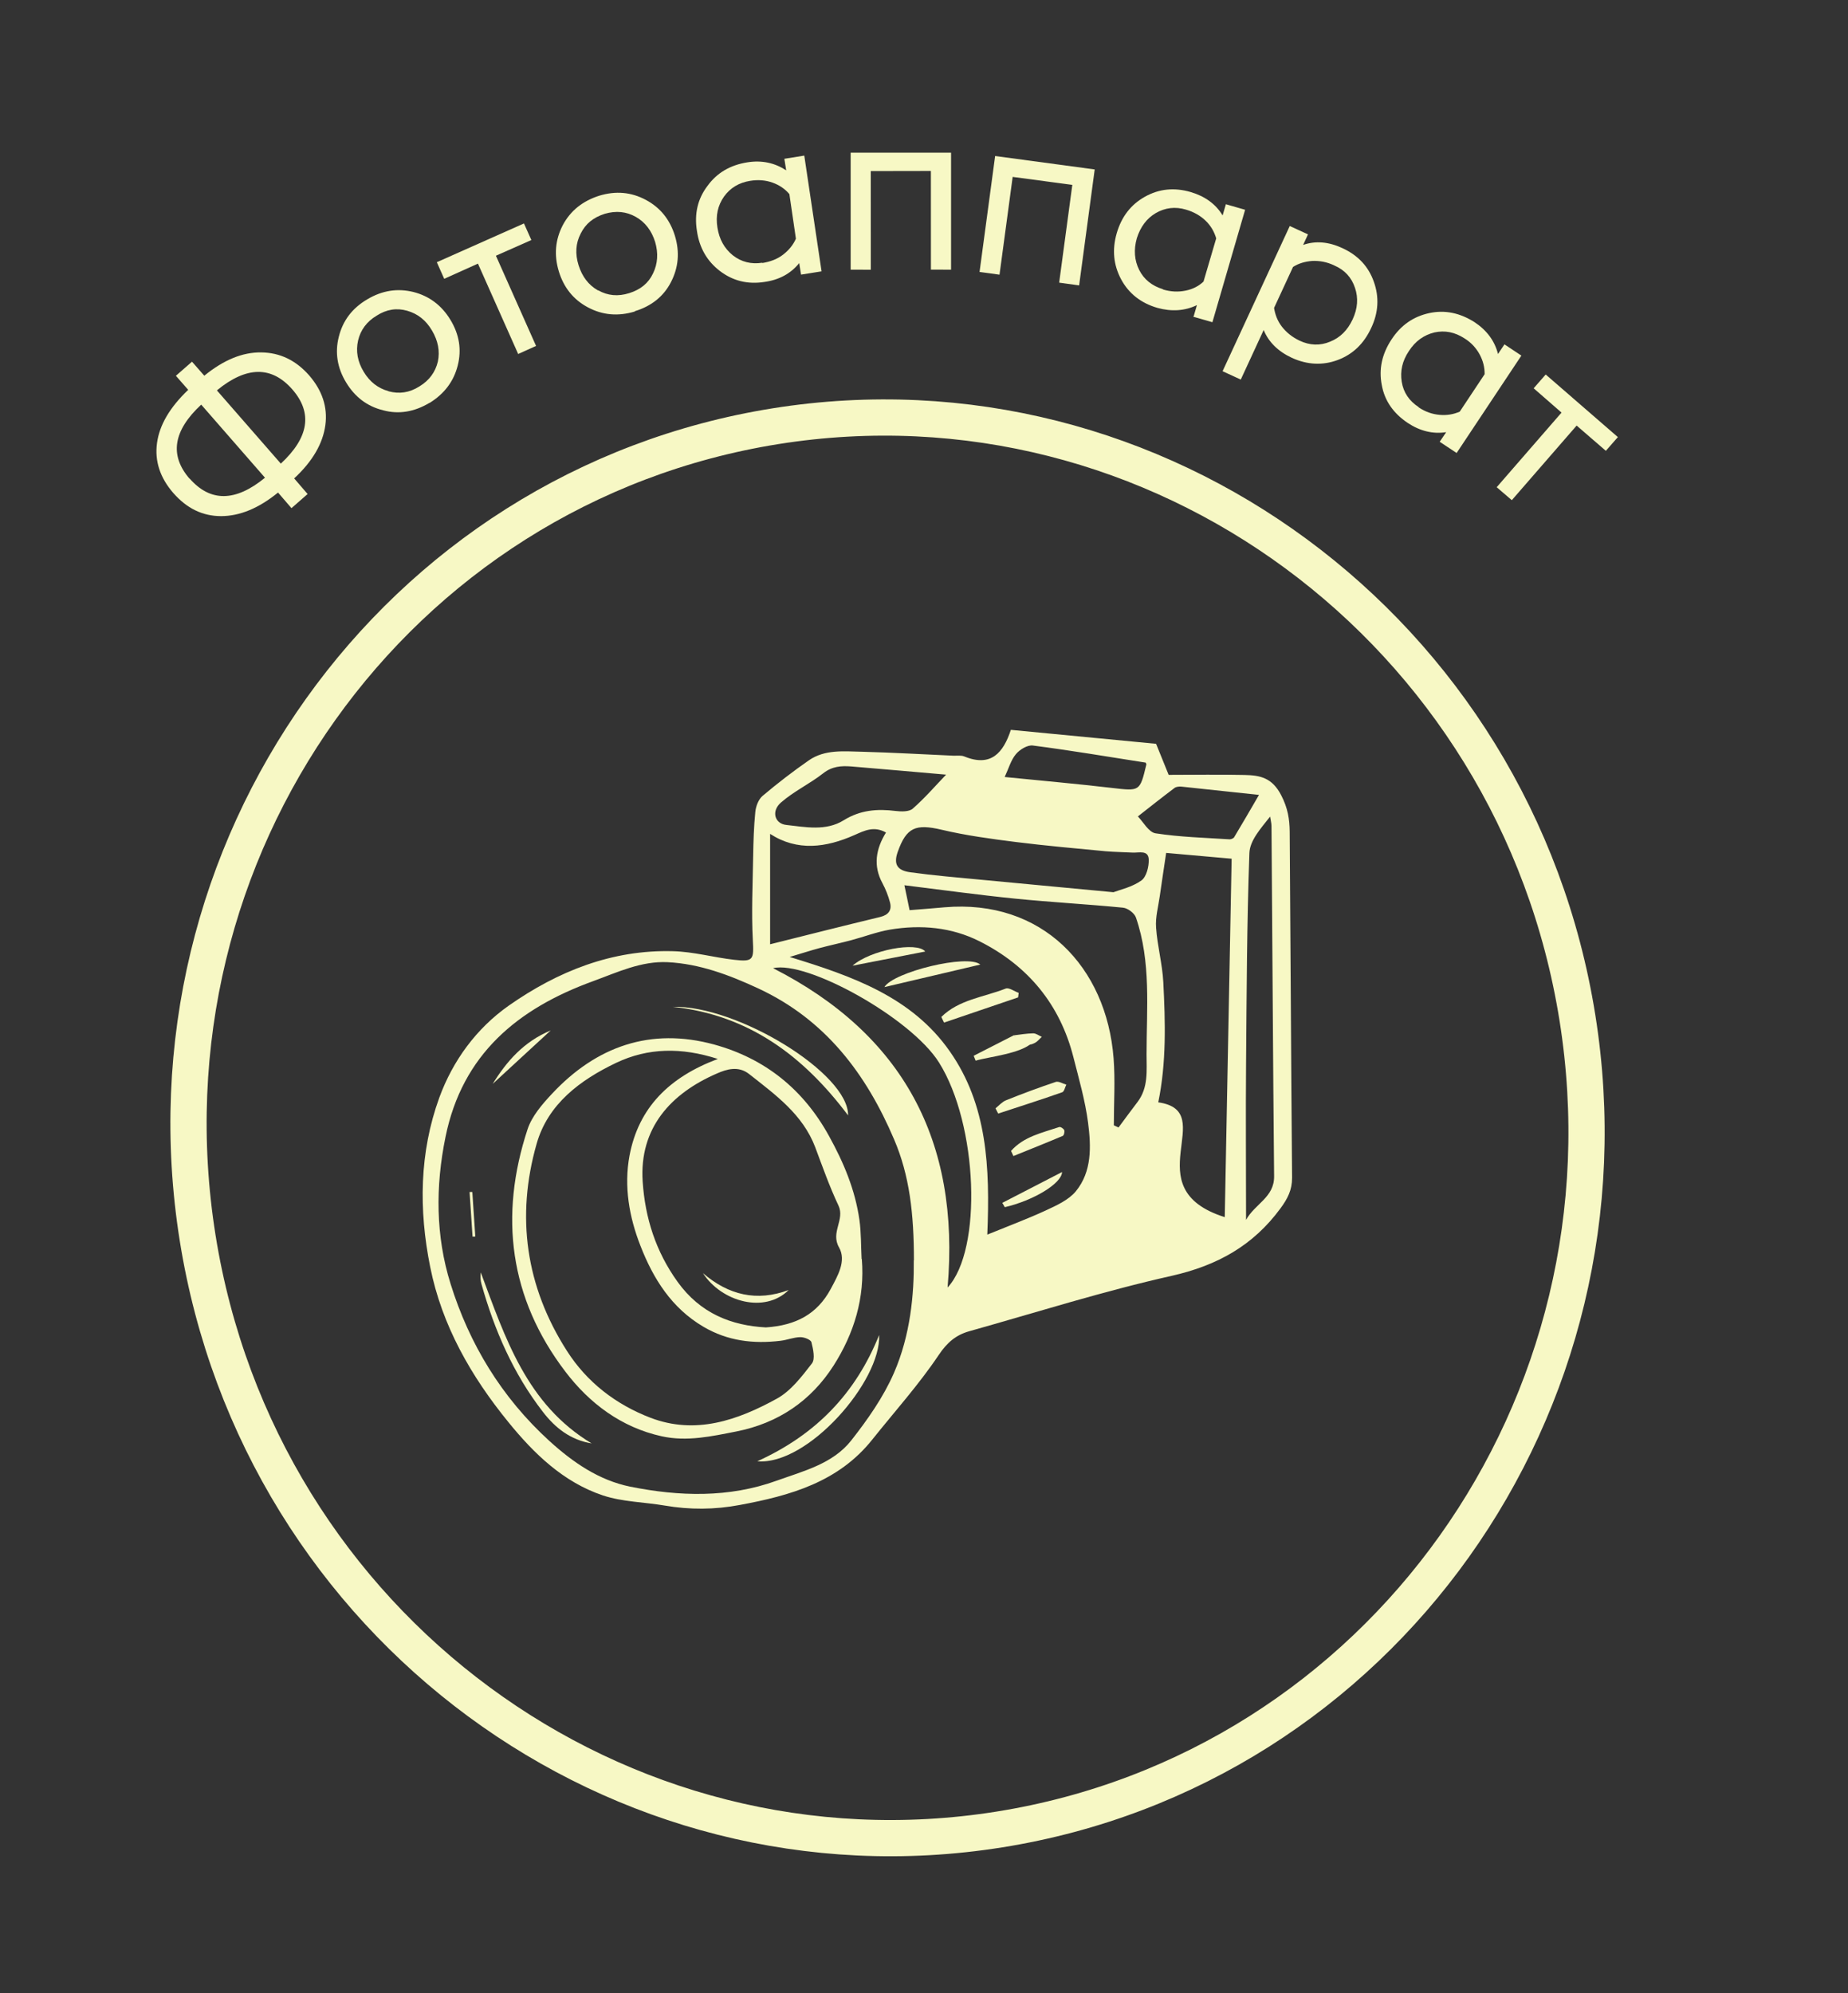 <svg width="51" height="55" viewBox="0 0 51 55" fill="none" xmlns="http://www.w3.org/2000/svg">
<rect x="0" y="0" width="51" height="55" fill="#333333" stroke="none"/>
<path d="M43.533 28.088C45.239 38.789 38.088 48.81 27.58 50.486C17.073 52.161 7.16 44.86 5.454 34.159C3.748 23.457 10.899 13.436 21.406 11.761C31.914 10.086 41.827 17.387 43.533 28.088Z" stroke="#F7F8C5"/>
<path d="M27.901 20.141C29.298 20.276 30.644 20.404 31.905 20.526C32.031 20.835 32.123 21.064 32.252 21.383C32.941 21.383 33.646 21.37 34.347 21.386C34.774 21.395 35.109 21.458 35.361 21.952C35.541 22.302 35.589 22.609 35.592 22.95C35.617 26.133 35.63 29.32 35.658 32.503C35.658 32.841 35.535 33.078 35.339 33.344C34.584 34.373 33.595 34.923 32.334 35.208C30.451 35.63 28.606 36.215 26.748 36.737C26.381 36.84 26.138 37.047 25.907 37.391C25.358 38.21 24.691 38.951 24.072 39.727C23.139 40.899 21.812 41.272 20.416 41.531C19.721 41.662 19.038 41.666 18.343 41.547C17.774 41.45 17.18 41.447 16.64 41.268C15.546 40.903 14.731 40.108 14.03 39.245C13 37.982 12.194 36.575 11.872 34.961C11.556 33.391 11.572 31.806 12.124 30.289C12.497 29.27 13.145 28.381 14.042 27.75C15.392 26.805 16.889 26.202 18.577 26.249C19.139 26.264 19.695 26.421 20.258 26.486C20.798 26.549 20.804 26.48 20.776 25.942C20.735 25.176 20.773 24.404 20.785 23.631C20.792 23.222 20.804 22.809 20.845 22.402C20.861 22.249 20.931 22.061 21.044 21.964C21.455 21.617 21.885 21.286 22.327 20.979C22.767 20.676 23.291 20.735 23.787 20.745C24.631 20.767 25.474 20.817 26.315 20.854C26.416 20.857 26.527 20.839 26.615 20.876C27.348 21.176 27.689 20.776 27.898 20.138L27.901 20.141ZM25.222 34.783C25.222 33.497 25.102 32.44 24.675 31.443C23.904 29.632 22.776 28.134 20.921 27.274C20.125 26.905 19.307 26.596 18.422 26.552C17.695 26.518 17.041 26.83 16.374 27.074C14.286 27.831 12.759 29.094 12.295 31.374C12.014 32.744 12.023 34.114 12.434 35.427C12.952 37.09 13.843 38.563 15.161 39.764C15.815 40.358 16.529 40.849 17.389 41.025C18.744 41.297 20.112 41.34 21.439 40.859C22.179 40.593 22.988 40.393 23.493 39.749C23.945 39.173 24.378 38.557 24.669 37.891C25.127 36.843 25.228 35.708 25.218 34.78L25.222 34.783ZM27.247 34.07C27.854 33.823 28.366 33.632 28.859 33.404C29.156 33.266 29.491 33.116 29.69 32.875C30.138 32.328 30.113 31.637 30.028 30.983C29.949 30.373 29.775 29.773 29.623 29.173C29.254 27.722 28.375 26.652 27.035 25.977C26.261 25.586 25.414 25.511 24.558 25.654C24.195 25.717 23.844 25.852 23.484 25.948C23.199 26.023 22.909 26.086 22.624 26.161C22.356 26.233 22.09 26.321 21.793 26.408C23.522 26.937 25.165 27.512 26.214 29.016C27.247 30.492 27.323 32.209 27.247 34.067V34.07ZM33.8 33.588C33.864 30.28 33.927 26.999 33.99 23.697C33.327 23.637 32.707 23.584 32.183 23.537C32.12 23.969 32.059 24.351 32.006 24.735C31.965 25.023 31.883 25.314 31.905 25.598C31.939 26.102 32.078 26.599 32.104 27.102C32.161 28.209 32.192 29.32 31.965 30.42C33.688 30.664 31.275 32.792 33.8 33.588ZM30.742 31.055C30.783 31.074 30.827 31.093 30.868 31.114C31.042 30.88 31.213 30.645 31.39 30.414C31.696 30.014 31.642 29.548 31.642 29.094C31.642 27.828 31.772 26.549 31.349 25.32C31.307 25.198 31.121 25.06 30.991 25.048C29.999 24.951 29.004 24.898 28.012 24.798C26.988 24.695 25.971 24.554 24.959 24.429C25.004 24.644 25.051 24.86 25.102 25.117C25.418 25.092 25.74 25.067 26.062 25.038C28.758 24.804 30.536 26.683 30.732 29.201C30.78 29.817 30.739 30.436 30.739 31.055H30.742ZM26.151 35.53C27.118 34.492 26.988 31.03 25.914 29.32C25.143 28.091 22.267 26.496 21.335 26.718C24.918 28.541 26.501 31.49 26.151 35.53ZM21.253 26.058C22.302 25.795 23.294 25.545 24.293 25.304C24.523 25.248 24.618 25.113 24.561 24.901C24.514 24.72 24.441 24.538 24.353 24.372C24.09 23.888 24.173 23.425 24.451 22.974C24.116 22.787 23.86 22.921 23.576 23.046C22.798 23.39 22.008 23.5 21.253 23.012V26.061V26.058ZM30.735 24.619C30.916 24.551 31.247 24.479 31.5 24.297C31.639 24.197 31.709 23.916 31.702 23.719C31.693 23.45 31.434 23.537 31.257 23.528C31.007 23.515 30.758 23.512 30.511 23.491C29.69 23.412 28.865 23.34 28.043 23.237C27.351 23.15 26.656 23.056 25.98 22.896C25.275 22.731 25.016 22.828 24.776 23.506C24.653 23.85 24.76 24.025 25.13 24.072C25.452 24.116 25.778 24.154 26.103 24.185C27.598 24.329 29.096 24.466 30.732 24.622L30.735 24.619ZM34.385 33.669C34.632 33.216 35.169 33.047 35.162 32.459C35.131 29.238 35.115 26.02 35.09 22.799C35.09 22.712 35.064 22.624 35.052 22.534C34.796 22.859 34.492 23.193 34.48 23.541C34.41 25.486 34.404 27.431 34.388 29.379C34.376 30.777 34.388 32.172 34.388 33.669H34.385ZM26.11 21.377C25.285 21.305 24.387 21.226 23.493 21.151C23.218 21.13 22.966 21.145 22.719 21.339C22.349 21.63 21.907 21.836 21.553 22.146C21.278 22.384 21.379 22.731 21.699 22.765C22.229 22.824 22.795 22.94 23.282 22.637C23.74 22.352 24.211 22.315 24.723 22.38C24.877 22.399 25.092 22.402 25.19 22.315C25.525 22.021 25.819 21.68 26.11 21.377ZM31.402 22.53C31.551 22.681 31.699 22.965 31.889 22.996C32.562 23.1 33.251 23.118 33.933 23.162C33.974 23.162 34.041 23.137 34.06 23.103C34.287 22.724 34.508 22.346 34.745 21.936C33.981 21.855 33.295 21.78 32.609 21.708C32.546 21.702 32.461 21.708 32.413 21.745C32.088 21.989 31.769 22.243 31.402 22.53ZM27.727 21.442C28.754 21.545 29.718 21.63 30.675 21.742C31.459 21.833 31.456 21.849 31.636 21.098C31.639 21.079 31.62 21.054 31.617 21.045C30.574 20.882 29.541 20.707 28.502 20.573C28.356 20.554 28.141 20.685 28.037 20.811C27.898 20.976 27.838 21.204 27.724 21.448L27.727 21.442Z" fill="#F7F8C5"/>
<path d="M23.784 34.742C23.873 35.812 23.569 36.8 23.004 37.685C22.384 38.654 21.481 39.273 20.324 39.502C19.642 39.636 18.962 39.789 18.264 39.636C17.139 39.389 16.261 38.717 15.604 37.853C14.059 35.827 13.771 33.554 14.561 31.158C14.681 30.799 14.965 30.47 15.234 30.183C16.457 28.875 17.954 28.344 19.711 28.825C21.111 29.21 22.17 30.061 22.877 31.346C23.285 32.084 23.601 32.837 23.718 33.666C23.768 34.02 23.759 34.382 23.778 34.742H23.784ZM19.812 29.223C18.805 28.897 17.882 28.913 17.006 29.329C16.011 29.804 15.123 30.464 14.81 31.562C14.235 33.572 14.51 35.505 15.645 37.278C16.195 38.141 16.994 38.757 17.948 39.123C19.196 39.602 20.359 39.192 21.443 38.595C21.828 38.382 22.128 37.985 22.407 37.625C22.501 37.503 22.441 37.231 22.394 37.041C22.375 36.968 22.192 36.897 22.084 36.9C21.904 36.903 21.724 36.978 21.541 37C20.792 37.09 20.078 37.006 19.411 36.612C18.53 36.093 18.027 35.283 17.676 34.382C17.364 33.588 17.215 32.741 17.373 31.89C17.623 30.564 18.473 29.723 19.809 29.223H19.812ZM21.136 36.631C21.974 36.575 22.552 36.259 22.922 35.577C23.121 35.205 23.364 34.792 23.155 34.423C22.915 34.004 23.323 33.66 23.14 33.269C22.893 32.747 22.701 32.2 22.498 31.659C22.154 30.752 21.402 30.214 20.678 29.642C20.375 29.401 20.046 29.51 19.787 29.623C18.514 30.173 17.639 31.127 17.736 32.606C17.803 33.61 18.097 34.536 18.7 35.374C19.326 36.246 20.188 36.581 21.136 36.631Z" fill="#F7F8C5"/>
<path d="M20.9 40.325C22.521 39.59 23.614 38.451 24.262 36.841C24.319 38.117 22.29 40.446 20.9 40.325Z" fill="#F7F8C5"/>
<path d="M16.334 39.833C15.743 39.739 15.322 39.402 14.984 38.964C14.166 37.907 13.645 36.709 13.287 35.433C13.259 35.333 13.253 35.227 13.268 35.114C13.941 36.912 14.529 38.754 16.334 39.836V39.833Z" fill="#F7F8C5"/>
<path d="M23.405 30.78C22.176 29.147 20.672 28.009 18.567 27.784C20.343 27.74 23.424 29.623 23.405 30.78Z" fill="#F7F8C5"/>
<path d="M15.199 28.435C14.64 28.947 14.122 29.429 13.597 29.911C13.983 29.288 14.451 28.747 15.199 28.435Z" fill="#F7F8C5"/>
<path d="M13.041 34.126C13.012 33.717 12.987 33.304 12.959 32.894H13.035C13.063 33.301 13.088 33.71 13.117 34.123C13.091 34.123 13.066 34.123 13.041 34.126Z" fill="#F7F8C5"/>
<path d="M24.407 27.24C24.647 26.827 26.707 26.317 27.054 26.618C26.198 26.818 25.345 27.018 24.407 27.24Z" fill="#F7F8C5"/>
<path d="M25.977 28.065C26.46 27.584 27.152 27.518 27.756 27.28C27.844 27.246 27.993 27.356 28.113 27.399C28.107 27.44 28.103 27.484 28.097 27.524C27.415 27.756 26.735 27.987 26.053 28.219C26.027 28.166 26.002 28.116 25.977 28.062V28.065Z" fill="#F7F8C5"/>
<path d="M27.472 30.586C27.57 30.508 27.658 30.404 27.769 30.361C28.221 30.179 28.676 30.011 29.134 29.857C29.213 29.829 29.33 29.904 29.428 29.932C29.39 30.004 29.371 30.123 29.314 30.142C28.729 30.348 28.135 30.536 27.547 30.73C27.522 30.68 27.497 30.633 27.472 30.583V30.586Z" fill="#F7F8C5"/>
<path d="M27.904 31.759C28.252 31.365 28.757 31.261 29.231 31.102C29.266 31.089 29.355 31.146 29.37 31.189C29.386 31.23 29.364 31.333 29.329 31.346C28.878 31.537 28.422 31.718 27.968 31.902C27.945 31.855 27.923 31.809 27.901 31.759H27.904Z" fill="#F7F8C5"/>
<path d="M25.534 26.258C24.849 26.393 24.188 26.521 23.528 26.649C24.014 26.218 25.304 25.974 25.534 26.258Z" fill="#F7F8C5"/>
<path d="M27.661 33.194C28.204 32.912 28.751 32.631 29.31 32.343C29.301 32.662 28.514 33.131 27.73 33.313C27.708 33.272 27.683 33.234 27.661 33.194Z" fill="#F7F8C5"/>
<path d="M27.974 28.572C28.18 28.766 28.486 28.616 28.495 28.766C28.18 29.079 27.295 29.16 26.925 29.27C26.906 29.226 26.89 29.182 26.871 29.135C27.238 28.948 27.608 28.76 27.974 28.572Z" fill="#F7F8C5"/>
<path d="M27.974 28.572C28.154 28.55 28.334 28.519 28.514 28.516C28.593 28.516 28.672 28.578 28.751 28.613C28.688 28.669 28.634 28.741 28.562 28.778C28.293 28.925 28.135 28.731 27.971 28.572H27.974Z" fill="#F7F8C5"/>
<path d="M19.399 35.133C20.103 35.739 20.884 35.927 21.765 35.599C21.108 36.255 19.917 35.93 19.399 35.133Z" fill="#F7F8C5"/>
<path d="M8.489 13.633L8.044 14.023L7.673 13.592C7.138 14.028 6.616 14.242 6.101 14.243C5.586 14.243 5.151 14.026 4.781 13.603C4.42 13.186 4.265 12.729 4.333 12.227C4.4 11.726 4.69 11.239 5.194 10.758L4.854 10.37L5.299 9.981L5.638 10.368C6.174 9.931 6.695 9.717 7.212 9.725C7.728 9.732 8.162 9.941 8.53 10.357C8.891 10.773 9.046 11.231 8.979 11.732C8.911 12.233 8.631 12.728 8.118 13.202L8.489 13.633ZM5.232 13.204C5.802 13.857 6.496 13.853 7.313 13.183L5.553 11.166C4.777 11.887 4.673 12.566 5.233 13.212L5.232 13.204ZM5.99 10.778L7.75 12.794C8.526 12.074 8.631 11.395 8.07 10.749C7.5 10.096 6.806 10.1 5.989 10.77L5.99 10.778Z" fill="#F7F8C5"/>
<path d="M11.849 11.119C11.438 11.364 11.009 11.441 10.573 11.322C10.131 11.213 9.795 10.956 9.551 10.553C9.307 10.151 9.24 9.728 9.35 9.294C9.46 8.851 9.716 8.508 10.134 8.261C10.545 8.016 10.967 7.949 11.41 8.058C11.844 8.169 12.188 8.425 12.431 8.827C12.676 9.23 12.743 9.652 12.632 10.087C12.522 10.521 12.266 10.865 11.857 11.118L11.849 11.119ZM10.727 10.799C11.017 10.876 11.297 10.839 11.572 10.665C11.848 10.498 12.015 10.267 12.084 9.978C12.144 9.69 12.09 9.405 11.922 9.121C11.755 8.837 11.53 8.66 11.239 8.576C10.947 8.492 10.668 8.536 10.394 8.711C10.118 8.877 9.95 9.108 9.882 9.397C9.815 9.694 9.869 9.98 10.035 10.256C10.203 10.539 10.435 10.715 10.717 10.793L10.727 10.799Z" fill="#F7F8C5"/>
<path d="M14.298 9.764L13.19 7.275L12.259 7.694L12.055 7.236L14.46 6.166L14.664 6.624L13.686 7.057L14.794 9.546L14.291 9.773L14.298 9.764Z" fill="#F7F8C5"/>
<path d="M17.52 8.596C17.06 8.735 16.629 8.697 16.227 8.483C15.825 8.27 15.559 7.936 15.423 7.492C15.285 7.039 15.324 6.616 15.53 6.216C15.744 5.814 16.078 5.548 16.537 5.401C16.997 5.262 17.42 5.301 17.822 5.515C18.224 5.729 18.489 6.063 18.626 6.507C18.763 6.959 18.724 7.382 18.518 7.783C18.313 8.184 17.971 8.451 17.519 8.588L17.52 8.596ZM16.511 8.013C16.772 8.159 17.054 8.188 17.366 8.089C17.677 7.991 17.894 7.817 18.023 7.543C18.152 7.277 18.171 6.988 18.08 6.676C17.982 6.364 17.805 6.131 17.545 5.984C17.285 5.838 17.002 5.809 16.69 5.9C16.378 5.999 16.161 6.172 16.025 6.447C15.887 6.715 15.868 7.004 15.968 7.323C16.067 7.634 16.243 7.868 16.503 8.014L16.511 8.013Z" fill="#F7F8C5"/>
<path d="M22.107 7.578L22.056 7.26C21.824 7.55 21.501 7.724 21.101 7.78C20.63 7.855 20.221 7.748 19.867 7.478C19.514 7.207 19.3 6.841 19.233 6.369C19.158 5.899 19.255 5.483 19.526 5.129C19.787 4.768 20.153 4.555 20.624 4.48C21.03 4.415 21.387 4.497 21.697 4.701L21.646 4.382L22.196 4.294L22.673 7.488L22.123 7.576L22.107 7.578ZM21.034 7.259C21.257 7.223 21.45 7.152 21.61 7.028C21.77 6.904 21.887 6.763 21.965 6.587L21.785 5.357C21.664 5.213 21.509 5.107 21.318 5.039C21.127 4.971 20.92 4.955 20.705 4.99C20.394 5.039 20.155 5.184 19.981 5.424C19.808 5.672 19.747 5.952 19.799 6.279C19.851 6.606 19.988 6.853 20.223 7.045C20.457 7.228 20.73 7.299 21.041 7.25L21.034 7.259Z" fill="#F7F8C5"/>
<path d="M23.476 7.442L23.476 4.213L26.247 4.213L26.247 7.442L25.691 7.44L25.69 4.718L24.031 4.721L24.032 7.443L23.476 7.442Z" fill="#F7F8C5"/>
<path d="M27.033 7.505L27.463 4.305L30.211 4.676L29.781 7.876L29.23 7.8L29.593 5.102L27.947 4.882L27.584 7.58L27.033 7.505Z" fill="#F7F8C5"/>
<path d="M32.942 8.729L33.032 8.42C32.698 8.58 32.334 8.605 31.941 8.496C31.486 8.364 31.15 8.099 30.94 7.708C30.73 7.316 30.687 6.89 30.819 6.435C30.951 5.981 31.208 5.646 31.598 5.428C31.989 5.21 32.407 5.168 32.861 5.3C33.256 5.417 33.552 5.632 33.741 5.945L33.831 5.636L34.362 5.789L33.459 8.892L32.928 8.74L32.942 8.729ZM32.097 7.989C32.311 8.053 32.517 8.061 32.715 8.021C32.913 7.982 33.079 7.898 33.214 7.77L33.564 6.578C33.511 6.398 33.419 6.233 33.274 6.093C33.129 5.952 32.949 5.85 32.735 5.786C32.434 5.695 32.154 5.732 31.899 5.879C31.645 6.026 31.47 6.266 31.373 6.576C31.284 6.892 31.306 7.183 31.438 7.448C31.57 7.713 31.795 7.89 32.095 7.981L32.097 7.989Z" fill="#F7F8C5"/>
<path d="M35.594 6.237L36.097 6.468L35.963 6.759C36.304 6.639 36.669 6.671 37.048 6.848C37.481 7.048 37.767 7.354 37.916 7.78C38.065 8.198 38.043 8.626 37.841 9.051C37.64 9.484 37.336 9.777 36.919 9.934C36.503 10.09 36.074 10.068 35.651 9.874C35.271 9.698 35.009 9.437 34.874 9.107L34.242 10.475L33.74 10.244L35.594 6.237ZM35.861 9.399C36.144 9.534 36.432 9.545 36.708 9.428C36.984 9.318 37.189 9.114 37.329 8.814C37.469 8.513 37.489 8.224 37.395 7.945C37.3 7.658 37.112 7.451 36.822 7.325C36.618 7.227 36.417 7.193 36.214 7.201C36.012 7.217 35.832 7.27 35.684 7.367L35.161 8.497C35.189 8.673 35.251 8.851 35.374 9.011C35.498 9.171 35.657 9.301 35.861 9.399Z" fill="#F7F8C5"/>
<path d="M39.732 12.191L39.911 11.926C39.544 11.984 39.186 11.894 38.848 11.67C38.455 11.406 38.211 11.061 38.133 10.623C38.048 10.187 38.137 9.773 38.4 9.371C38.663 8.969 39.01 8.734 39.444 8.64C39.879 8.547 40.294 8.636 40.694 8.891C41.032 9.115 41.25 9.407 41.341 9.769L41.519 9.503L41.986 9.813L40.199 12.501L39.732 12.191ZM39.147 11.238C39.331 11.364 39.529 11.431 39.728 11.448C39.927 11.466 40.111 11.436 40.286 11.359L40.972 10.326C40.974 10.138 40.929 9.957 40.836 9.784C40.743 9.611 40.604 9.453 40.413 9.336C40.149 9.166 39.879 9.111 39.586 9.174C39.295 9.245 39.06 9.413 38.883 9.686C38.698 9.961 38.637 10.241 38.684 10.536C38.731 10.831 38.891 11.067 39.155 11.237L39.147 11.238Z" fill="#F7F8C5"/>
<path d="M41.305 13.445L43.094 11.386L42.325 10.715L42.657 10.335L44.649 12.062L44.317 12.441L43.511 11.744L41.722 13.803L41.305 13.445Z" fill="#F7F8C5"/>
</svg>
